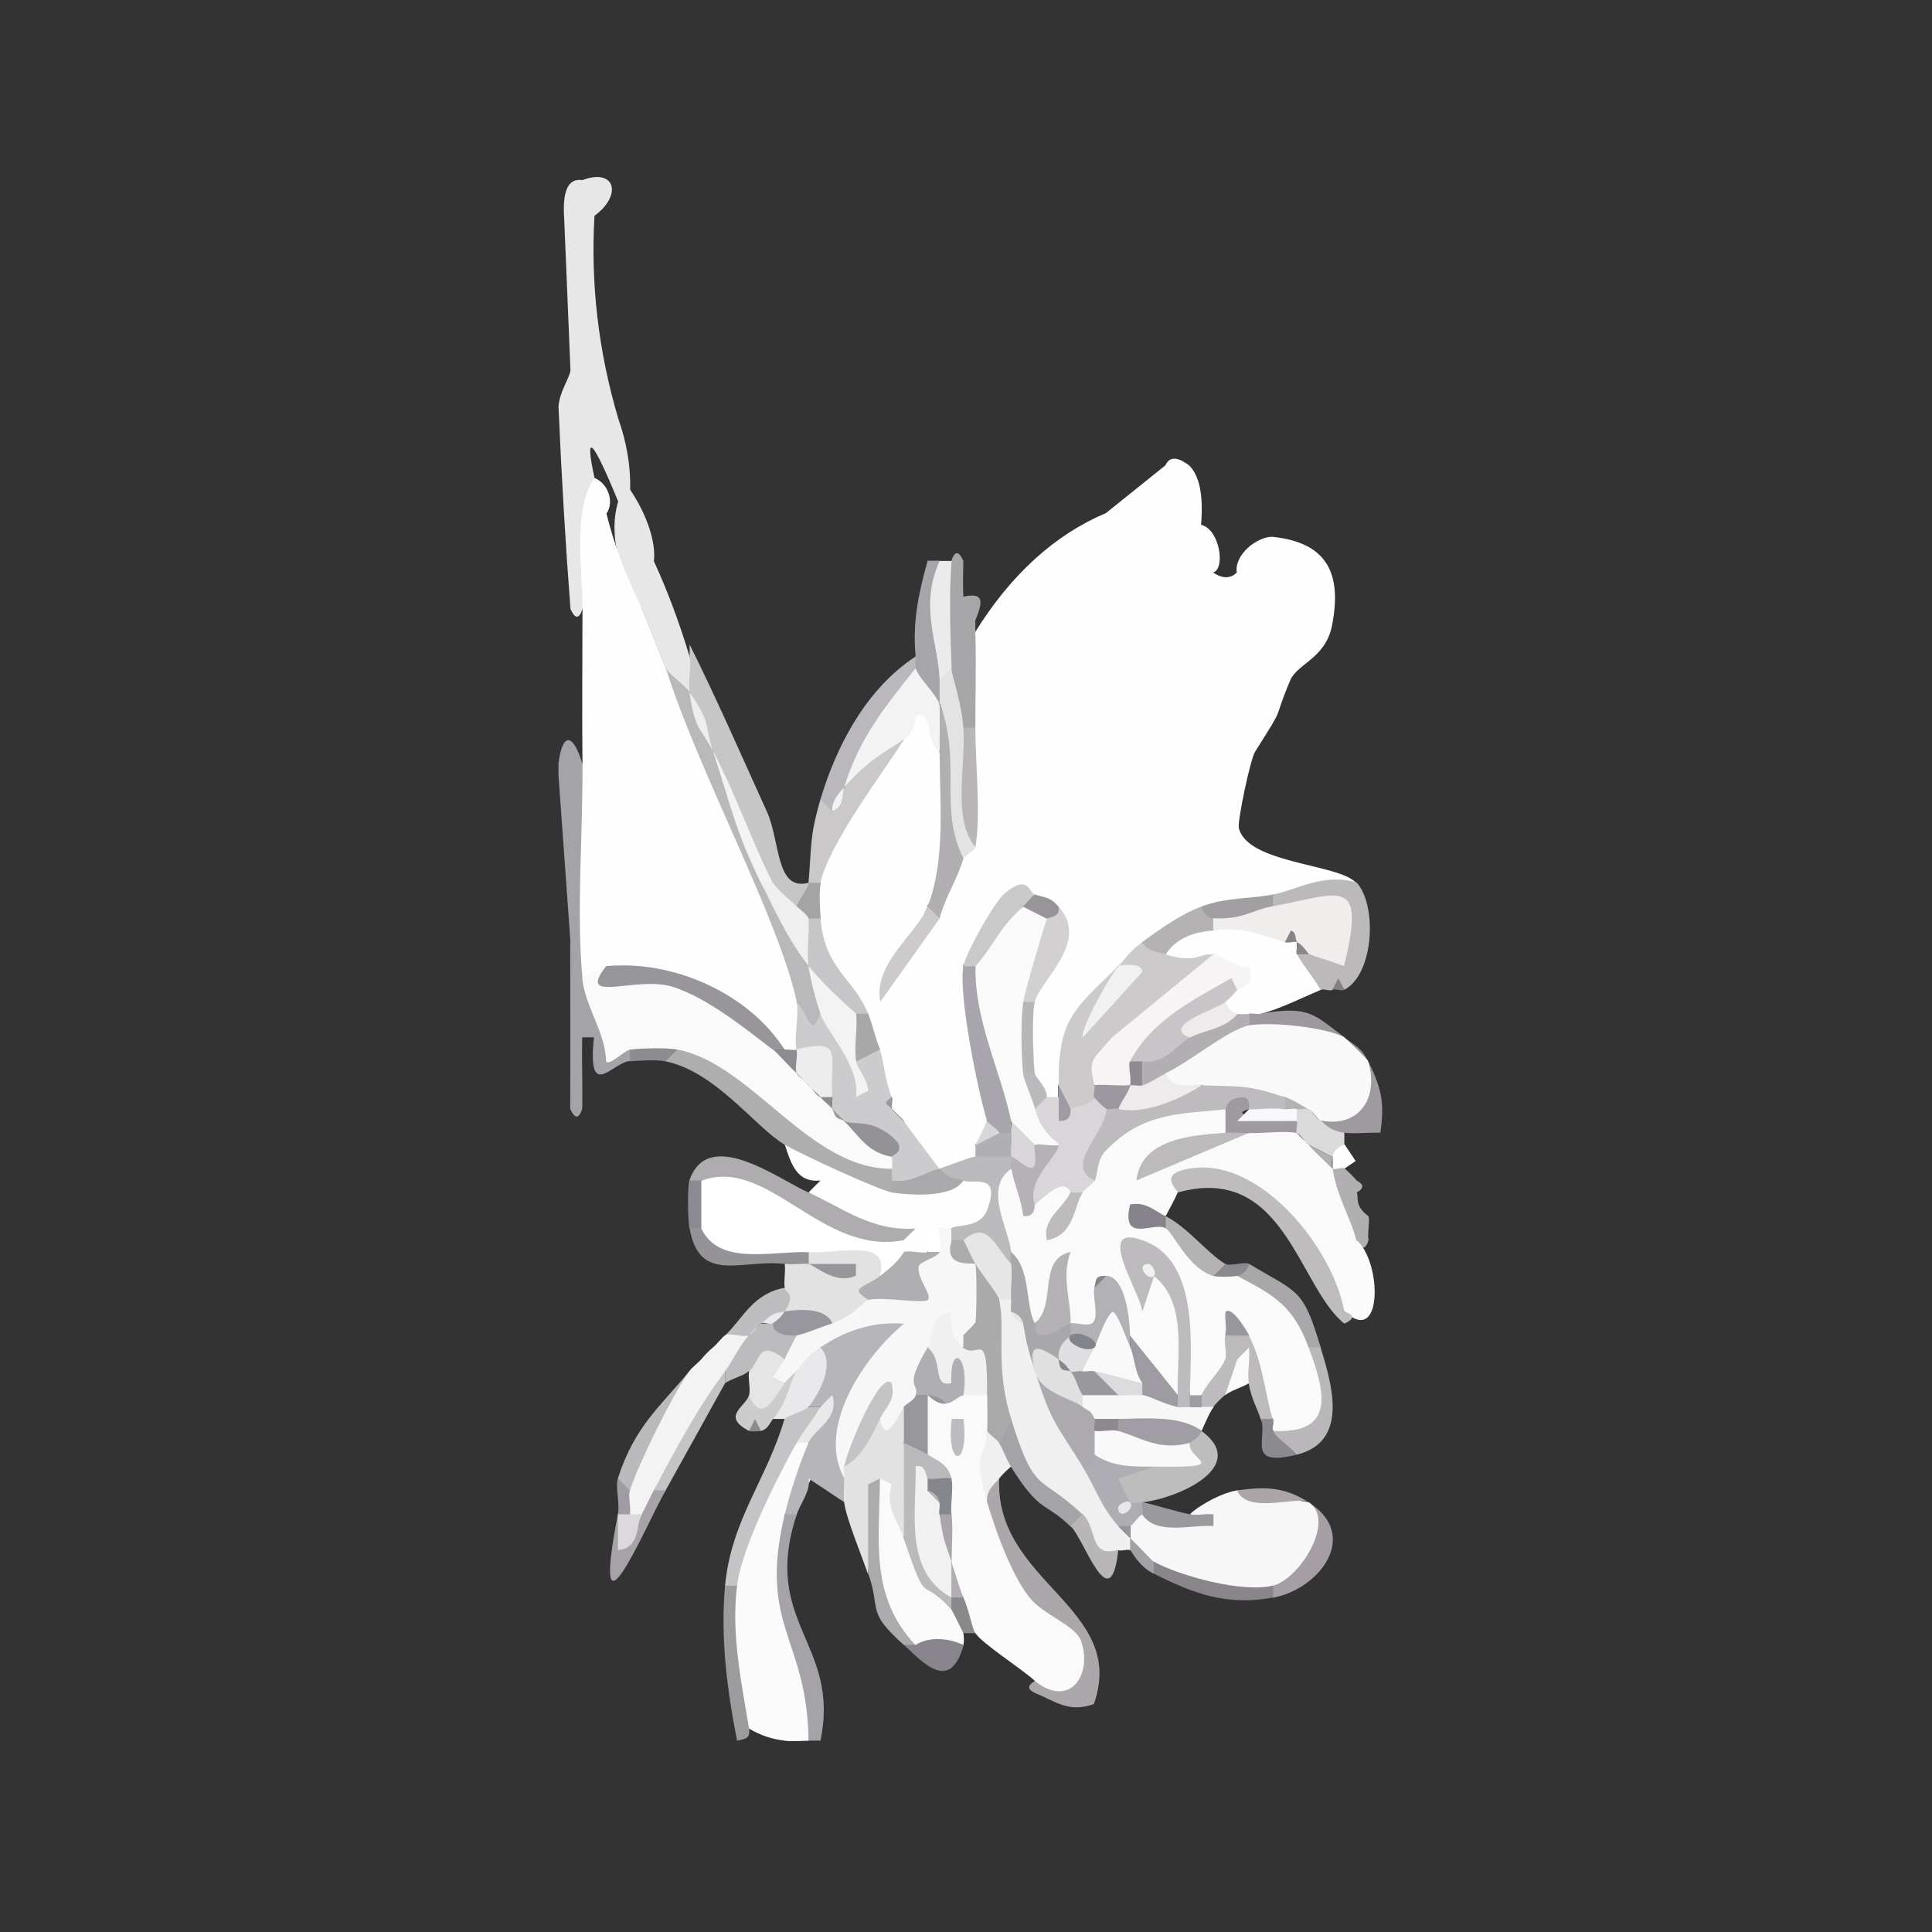 <?xml version="1.0" encoding="UTF-8"?>
<svg id="Livello_1" data-name="Livello 1" xmlns="http://www.w3.org/2000/svg" viewBox="0 0 141.73 141.73">
  <rect x="0" y="0" width="141.73" height="141.73" fill="#333333" stroke="none"/>
  <defs>
    <style>
      .cls-1 {
        fill: #a9a8a9;
      }

      .cls-2 {
        fill: #b3b2b1;
      }

      .cls-3 {
        fill: #8f8b93;
      }

      .cls-4 {
        fill: #fafafa;
      }

      .cls-5 {
        fill: #ababac;
      }

      .cls-6 {
        fill: #cccaca;
      }

      .cls-7 {
        fill: #bab9bc;
      }

      .cls-8 {
        fill: #ebebec;
      }

      .cls-9 {
        fill: #83848b;
      }

      .cls-10 {
        fill: #a5a4a5;
      }

      .cls-11 {
        fill: #fbfafa;
      }

      .cls-12 {
        fill: #d8d6d8;
      }

      .cls-13 {
        fill: #efeeed;
      }

      .cls-14 {
        fill: #9c9b9e;
      }

      .cls-15 {
        fill: #cccbcd;
      }

      .cls-16 {
        fill: #bdbbbd;
      }

      .cls-17 {
        fill: #8a848b;
      }

      .cls-18 {
        fill: #98979b;
      }

      .cls-19 {
        fill: #fefefe;
      }

      .cls-20 {
        fill: #a3a1a1;
      }

      .cls-21 {
        fill: #faf9fa;
      }

      .cls-22 {
        fill: #8e8a94;
      }

      .cls-23 {
        fill: #807e83;
      }

      .cls-24 {
        fill: #9e9a9f;
      }

      .cls-25 {
        fill: #f0f0f0;
      }

      .cls-26 {
        fill: #8a8c8b;
      }

      .cls-27 {
        fill: #838083;
      }

      .cls-28 {
        fill: #f8f7f7;
      }

      .cls-29 {
        fill: #bebdc0;
      }

      .cls-30 {
        fill: #b9b6ba;
      }

      .cls-31 {
        fill: #a9a5aa;
      }

      .cls-32 {
        fill: #dfdfe2;
      }

      .cls-33 {
        fill: #eeeded;
      }

      .cls-34 {
        fill: #b8b6b7;
      }

      .cls-35 {
        fill: #a7a2a7;
      }

      .cls-36 {
        fill: #a09da5;
      }

      .cls-37 {
        fill: #b2b2b6;
      }

      .cls-38 {
        fill: #98979e;
      }

      .cls-39 {
        fill: #858288;
      }

      .cls-40 {
        fill: #a6a6aa;
      }

      .cls-41 {
        fill: #f2f1f2;
      }

      .cls-42 {
        fill: #bababc;
      }

      .cls-43 {
        fill: #aeaeb3;
      }

      .cls-44 {
        fill: #bebbbe;
      }

      .cls-45 {
        fill: #fff;
      }

      .cls-46 {
        fill: #fbfbfb;
      }

      .cls-47 {
        fill: #f6f4f5;
      }

      .cls-48 {
        fill: #98949a;
      }

      .cls-49 {
        fill: #9f9aa3;
      }

      .cls-50 {
        fill: #a59fa5;
      }

      .cls-51 {
        fill: #f3f3f3;
      }

      .cls-52 {
        fill: #e2e2e2;
      }

      .cls-53 {
        fill: #bab8bc;
      }

      .cls-54 {
        fill: #bbb9bc;
      }

      .cls-55 {
        fill: #a5a3a8;
      }

      .cls-56 {
        fill: #e9e9eb;
      }

      .cls-57 {
        fill: #8d8a8f;
      }

      .cls-58 {
        fill: #afafb1;
      }

      .cls-59 {
        fill: #b4b2b3;
      }

      .cls-60 {
        fill: #afaeaf;
      }

      .cls-61 {
        fill: #d8d6d9;
      }

      .cls-62 {
        fill: #a6a5a8;
      }

      .cls-63 {
        fill: #abaaad;
      }

      .cls-64 {
        fill: #8d898f;
      }

      .cls-65 {
        fill: #aaa9ab;
      }

      .cls-66 {
        fill: #87838b;
      }

      .cls-67 {
        fill: #97979c;
      }

      .cls-68 {
        fill: #88858c;
      }

      .cls-69 {
        fill: #f0eff0;
      }

      .cls-70 {
        fill: #a9a7aa;
      }

      .cls-71 {
        fill: #8e8c91;
      }

      .cls-72 {
        fill: #949297;
      }

      .cls-73 {
        fill: #b0afb2;
      }

      .cls-74 {
        fill: #88888c;
      }

      .cls-75 {
        fill: #eae9eb;
      }

      .cls-76 {
        fill: #8e8c90;
      }

      .cls-77 {
        fill: #f0f0f1;
      }

      .cls-78 {
        fill: #d2d0d1;
      }

      .cls-79 {
        fill: #c4c3c5;
      }

      .cls-80 {
        fill: #afacaf;
      }

      .cls-81 {
        fill: #888589;
      }

      .cls-82 {
        fill: #96969b;
      }

      .cls-83 {
        fill: #9c9a9d;
      }

      .cls-84 {
        fill: #89888b;
      }

      .cls-85 {
        fill: #cdcacc;
      }

      .cls-86 {
        fill: #99989d;
      }

      .cls-87 {
        fill: #a09ca3;
      }

      .cls-88 {
        fill: #a8a7aa;
      }

      .cls-89 {
        fill: #a2a1a5;
      }

      .cls-90 {
        fill: #bcbcbf;
      }

      .cls-91 {
        fill: #f8f7f9;
      }

      .cls-92 {
        fill: #98969a;
      }

      .cls-93 {
        fill: #b5b1b7;
      }

      .cls-94 {
        fill: #acaaaf;
      }

      .cls-95 {
        fill: #c7c6c7;
      }

      .cls-96 {
        fill: #bebbbc;
      }

      .cls-97 {
        fill: #cac9ca;
      }

      .cls-98 {
        fill: #95959a;
      }

      .cls-99 {
        fill: #acaaad;
      }

      .cls-100 {
        fill: #b4b2b4;
      }

      .cls-101 {
        fill: #e4e3e4;
      }

      .cls-102 {
        fill: #8d8b8e;
      }

      .cls-103 {
        fill: #959395;
      }

      .cls-104 {
        fill: #b5b5ba;
      }

      .cls-105 {
        fill: #9a9999;
      }

      .cls-106 {
        fill: #c6c5c7;
      }

      .cls-107 {
        fill: #f9f9fa;
      }

      .cls-108 {
        fill: #dcdbdd;
      }

      .cls-109 {
        fill: #dbd9db;
      }

      .cls-110 {
        fill: #e9e9e9;
      }

      .cls-111 {
        fill: #99979b;
      }

      .cls-112 {
        fill: #e0e0e1;
      }

      .cls-113 {
        fill: #e5e5e6;
      }

      .cls-114 {
        fill: #a4a3a8;
      }

      .cls-115 {
        fill: #aeadb3;
      }

      .cls-116 {
        fill: #e7e6e7;
      }

      .cls-117 {
        fill: #a4a3a7;
      }

      .cls-118 {
        fill: #bebdbe;
      }

      .cls-119 {
        fill: #8a868b;
      }

      .cls-120 {
        fill: #aba7ab;
      }

      .cls-121 {
        fill: #b1adb2;
      }

      .cls-122 {
        fill: #a29fa3;
      }

      .cls-123 {
        fill: #aaaaab;
      }

      .cls-124 {
        fill: #f9f9f9;
      }

      .cls-125 {
        fill: #9d98a0;
      }

      .cls-126 {
        fill: #9d999f;
      }

      .cls-127 {
        fill: #959398;
      }

      .cls-128 {
        fill: #b9b8ba;
      }

      .cls-129 {
        fill: #a8a6ac;
      }

      .cls-130 {
        fill: #9e9ca2;
      }

      .cls-131 {
        fill: #b2afb3;
      }

      .cls-132 {
        fill: #b1afb1;
      }

      .cls-133 {
        fill: #9a999d;
      }

      .cls-134 {
        fill: #86868d;
      }

      .cls-135 {
        fill: #cbc8ca;
      }

      .cls-136 {
        fill: #bab7ba;
      }

      .cls-137 {
        fill: #e8e7e8;
      }

      .cls-138 {
        fill: #878689;
      }

      .cls-139 {
        fill: #bbb9b9;
      }

      .cls-140 {
        fill: #a5a3a4;
      }

      .cls-141 {
        fill: #edebec;
      }

      .cls-142 {
        fill: #dadadb;
      }

      .cls-143 {
        fill: #8c898e;
      }

      .cls-144 {
        fill: #aba5a7;
      }

      .cls-145 {
        fill: #efeeef;
      }

      .cls-146 {
        fill: #bebcbd;
      }

      .cls-147 {
        fill: #bcbabb;
      }

      .cls-148 {
        fill: #cdcccd;
      }

      .cls-149 {
        fill: #f1f1f1;
      }

      .cls-150 {
        fill: #9e9aa0;
      }

      .cls-151 {
        fill: #c8c4c7;
      }

      .cls-152 {
        fill: #f4f3f4;
      }

      .cls-153 {
        fill: #a09d9f;
      }
    </style>
  </defs>
  <path class="cls-137" d="M48.83,49.01l-1.74-4.36c-1.5-2.33-2.53-5.2-1.74-7.86-1.89-4.6-2.49-5.2-1.74-1.74l-.04,5.66c.79,1.98.51,3.3-.84,3.96-.24.77-.55.75-.88,0-.37-4.82-.66-9.78-.88-14.86.11-1.15.75-1.94.88-2.62l-.46-11.12c-.15-2.07.29-3.02,1.34-2.86,2.4-.9,2.95,1.1.88,2.62-.29,5,.29,9.95,1.74,14.86.64,1.81.92,3.57.88,5.24.97,1.43,1.92,3.55,1.74,5.24,1.01,2.2,1.87,4.51,2.62,7,.59.92,1.15,2.25,0,2.62-.62.2-1.21-.37-1.74-1.74l-.02-.04Z"/>
  <path class="cls-19" d="M66.31,91.84c-.77-.24-.75-.55,0-.88-3.15-.44-5.48-1.61-6.98-3.5l.86-.86c-1.74.18-2.16-1.23-2.62-2.64,2.07-.02,6.43,1.98,7.86,3.5,1.54-.59,3.3-.88,5.24-.88,3.04-3.22,3.92,5.29-.88,3.5-.22.79-.53.77-.88,0l-.88,1.74c-.46,2.29-1.06,2.29-1.74,0l.02.02Z"/>
  <path class="cls-114" d="M41.85,69.12l-.88-12.24v-.88c.29-2.31,1.08-2.22,1.74,0,2.75,3.19,2.36,12.33,0,15.72,2.05.31,4.27,4.84,2.6,5.17-.57.11-1.7-1.94.88.07.77.24.75.55,0,.88-1.28.11-3.11,3.02-2.62-1.74h-.86c-.04,1.74.04,3.5,0,5.24-.24.77-.55.75-.88,0,.02-4.07,0-8.17,0-12.24l.02.02Z"/>
  <path class="cls-52" d="M57.57,96.23c-1.12-.46-1.04-1.23,0-1.74-.09-.55.07-1.19,0-1.74.59-.62,1.21-.64,1.74,0q1.98.48,0,0c-.77-.24-.75-.55,0-.88,0-2.18,7.99-.48,5.24,1.74.04.68-.24,1.26-.88,1.74,1.48,1.08-1.37,2.11-2.62,1.74-1.7.15-2.86-.13-3.5-.88l.02.02Z"/>
  <path class="cls-80" d="M51.45,86.6c-.24.77-.55.75-.88,0,1.39-4.03,6.61-.04,8.74.88,2.36,1.04,4.62,2.88,7.86,2.64l-.88.86c-1.06,1.43-5.99.09-8.26-.64-1.65-.53-5.13-2.71-6.58-3.74Z"/>
  <path class="cls-79" d="M53.19,116.33c.46-4.87,3.08-7.82,4.36-12.24.13-1.23.9-2.07,1.74-.88h.88c.33.95-.81,2.11-1.74,2.62-1.01,3.26-2.05,6.61-3.11,10.02l-1.26.46c-.24.77-.55.75-.88,0v.02Z"/>
  <path class="cls-60" d="M57.57,83.98c-2.16-1.28-5.04-5.35-8.74-6.12-.57-.46-.29-.75.88-.88l1.39-1.43c4.78,3.37,9.56,6.78,14.34,10.17.75.22.73.51,0,.88.77.24.75.55,0,.88-.92-.15-6.8-2.86-7.86-3.5Z"/>
  <path class="cls-14" d="M53.19,116.33h.88c2.14,1.83,3.13,8.65.88,10.48.11.73-.29.77-.88.88-.73-3.72-1.23-7.55-.88-11.36Z"/>
  <path class="cls-127" d="M57.57,92.72c-3.13-.37-6.28,1.52-6.98-2.62.24-.77.55-.75.88,0,3.44-.62,6.06-.02,7.86,1.74v.88c-.57-.04-1.19.07-1.74,0h-.02Z"/>
  <path class="cls-56" d="M56.69,104.09c.24-1.23.84-2.4,1.74-3.5-.51-1.21.57-2.6,1.74-1.74,3.48.22,1.5,3.39-.88,4.36-.26.33-1.3.53-1.74.88h-.88s.02,0,.02,0Z"/>
  <path class="cls-90" d="M53.19,100.59c-1.26-.92.37-2.29,1.74-2.62l.88-.88h.88c.75-.64,1.63-.11,1.74.88.81.99.37,1.59-.88,1.74-.84.77-1.7,1.06-2.62.88-.44.37-1.23.53-1.74.88,0,0,0-.88,0-.88Z"/>
  <path class="cls-113" d="M54.95,102.35c.13-.44-.09-1.21,0-1.74.79-.66.66-2.49,2.62-.88.15.77.15,1.34,0,1.74-.29,2.58-3.39,3.94-2.62.88Z"/>
  <path class="cls-29" d="M53.19,97.97c1.32-1.26,2.03-3.06,4.36-3.5.07.37.9.46,0,1.74l-1.74.88-.88.88c-1.3,1.28-1.87,1.28-1.74,0Z"/>
  <path class="cls-79" d="M47.95,109.33c-.07-2.97,2.33-7.91,5.24-8.74v.88s-4.36,7.86-4.36,7.86c-.26.48-.55.46-.88,0Z"/>
  <path class="cls-35" d="M48.83,109.33c-1.54,2.75-5.57,12.4-3.5,1.74h1.74c-.59-1.1-.37-1.78.88-1.74,0,0,.88,0,.88,0Z"/>
  <path class="cls-7" d="M45.33,108.45c1.21-3.79,3.08-5.24,5.24-7.86.77,1.96-2.58,7.22-4.36,8.74-.44.48-.73.18-.88-.88Z"/>
  <path class="cls-148" d="M54.95,104.97c-2.07-1.08-.26-1.76,0-2.62.9,2.2,1.87.18,2.62-.88-.44-.77,0-1.1.88-.88-.46.62-.68,2.29-1.74,3.5-.26.31-.35.73-.88.88-.37-.37-.66-.37-.88,0Z"/>
  <path class="cls-22" d="M50.57,86.6h.88c2.55,0,2.44,2.93,0,3.5h-.88c-.11-.62-.15-3.08,0-3.5Z"/>
  <path class="cls-71" d="M46.21,77.86v-.88c-.04-2.73,2.88-2.53,3.5,0l-.88.88c-.62-.13-1.89-.07-2.62,0Z"/>
  <path class="cls-87" d="M45.33,108.45l.88.88c1.26-.15.88,1.04,0,1.74-.24.77-.55.75-.88,0,.15-.79-.2-1.98,0-2.62Z"/>
  <path class="cls-99" d="M53.19,97.97c.68.95.24,1.34-.88.88.29-.29.57-.59.88-.88Z"/>
  <path class="cls-62" d="M52.33,98.85c.22.79-.07,1.08-.88.88.29-.31.57-.59.88-.88Z"/>
  <path class="cls-140" d="M51.45,99.73c.22.84-.07,1.12-.88.88.26-.31.59-.57.88-.88Z"/>
  <path class="cls-26" d="M55.83,104.97c-.15.04-.75.07-.88,0l.44-.86.44.86Z"/>
  <path class="cls-19" d="M44.47,70.88c-.84,2-1.41,2.29-1.74.88-.46-4.82.04-10.72,0-15.72-.04-3.79,0-7.58,0-11.36,0-3.02-.73-7.31.88-9.62.99.4,1.48,1.74.88,2.62.57,2.31,1.45,4.65,2.62,7l1.74,4.36c3.55,7.86,6.91,15.77,10.15,23.74l-.55.73c1.59,2.09,1.59,3.26,0,3.5-.29.77-.57.77-.88,0-4.03-3.94-8.15-5.29-13.1-6.12Z"/>
  <path class="cls-95" d="M56.69,64.76c-1.85-2.88-3.3-6.1-4.36-9.62l-1.74-4.36c-.13-.81.15-1.83,0-2.62v-.88c2,4.01,3.81,8.17,5.66,12.24,1.01,2.22.64,5.88,3.06,5.24.66.86.33,2.07-.88,1.74-.95.79-1.85-.68-1.74-1.74Z"/>
  <path class="cls-128" d="M58.45,73.5c-1.3-6.1-7.25-16.96-9.6-24.47.44.64,1.3,1.12,1.74,1.74l1.74,4.36c1.37,3.19,2.53,6.41,3.5,9.62,2.05,1.5,2.99,3.74,3.5,6.12,1.21,1.54,1.5,2.71.88,3.5,1.12,3.39-1.37,2.11-1.74-.88h-.02Z"/>
  <path class="cls-28" d="M61.93,108.45c-1.92-.7-1.98-3.37-.2-7.99l-1.54-1.63c-1.01.7-1.04.84-1.74,1.74-.29.29-.64.55-.88.88l-.86-.44c.26-.44.64-.86.86-1.32.26-.59.59-1.17.88-1.74-.57-1.39,1.48-1.32,2.62-.88,1.39-.44,2.47-1.7,2.62-1.74,1.48-1.72,3.22-2.88,5.24-3.5-.75-.29-.48-1.23,0-1.74.26-.11.66.11.88,0,.77.24.75.55,0,.88l1.74,1.74c1.23,2.2,1.23,3.66,0,4.36l-.88.88c.77.24.75.55,0,.88-.73.35-1.59.35-2.62,0,.44,1.89.15,3.04-.88,3.5.86,1.01.37,1.52-.88.88-.24,3.08-2.58,4.23-1.74.88-.77.31-1.63,1.48-2.62,3.5.75.22.73.51,0,.88v-.02Z"/>
  <path class="cls-45" d="M64.55,93.6c.75-2.77-2.77-1.65-5.24-1.74-2.64-.11-6.56,1.04-7.86-1.74v-3.5c4.87-1.85,8.81,5.53,14.84,4.36v.88c1.12,2.05.51,2.95-1.74,1.74Z"/>
  <path class="cls-42" d="M70.67,90.98c-.24.77-.55.75-.88,0v-.88c.53-.31,2.11,0,2.62-1.32,1.08-2.84-1.06-1.85-1.74-2.18-1.23.55-2.11.59-1.74-.88-.66-2.42,1.23-2.93,2.62-.88.42-.95,2.42-1.39,2.62,0,.46.29.46.57,0,.88l-.24,1.67c1.61,2.27,1.7,3.74.24,4.45v.88c-1.26-.18-2.42-.75-3.5-1.74Z"/>
  <path class="cls-58" d="M63.69,95.34c-1.43-.88-.4-.79.88-1.74,1.48-1.12,1.63-1.65,1.74-1.74.24-.18,1.26.11,1.74,0,.24-.77.55-.75.88,0-.18.37-1.43.7-1.52,1.01-.24.75,1.01,2.16.66,2.49-.33.31-3.37-.26-4.36,0l-.02-.02Z"/>
  <path class="cls-65" d="M65.43,87.48v-.88c.75-2.29,1.78-2.75,3.5-.88.95.99,1.12.59,1.74.88-.77,1.28-3.83,1.1-5.24.88Z"/>
  <path class="cls-45" d="M68.93,90.1c-.11.53.18,1.41,0,1.74h-.88c-.09-.92-.07-1.37.88-1.74Z"/>
  <path class="cls-11" d="M49.71,77c-.77-.15-2.66-.11-3.5,0-.42.07-1.48,1.19-1.74.88-.07-2.18-1.54-4.01-1.76-6.12.55-.18,1.28-.84,1.74-.88l.79.97c4.23-1.15,9.25,1.76,11.45,5.13,1.17.18,1.5.64,1.74,1.74l.88.88.88.88c.57,0,.86.31.88.88l.88.88c1.63.53,2.8,1.41,3.5,2.62.79.22.77.51,0,.88-6.06.07-10.26-7.66-15.72-8.74h-.02Z"/>
  <path class="cls-38" d="M56.69,97.08l.88-.88c1.04-.15,2.97-.31,3.5.88-.77.24-2.05.79-2.62.88s-1.83-.07-1.74-.88h-.02Z"/>
  <path class="cls-82" d="M59.31,92.72h3.48s0,.86,0,.86c-1.54.73-3.11-.84-3.5-.86h.02Z"/>
  <path class="cls-46" d="M57.57,127.69c-.92-.09-1.81-.4-2.62-.88-.57-3.44-1.32-6.98-.88-10.48.35-2.82,2.91-7.86,4.36-10.48.26-.42.55-.4.88,0,1.08,1.17.48,2.91-1.74,5.24l-.07,5.75c1.78,3.94,2.38,7.55,1.83,10.86-.57,0-1.19.07-1.74,0h-.02Z"/>
  <path class="cls-110" d="M58.45,105.83c.51-.9,1.23-1.72,1.74-2.62,1.78-4.73,2.05,3.24-.88,2.62h-.88s.02,0,.02,0Z"/>
  <path class="cls-104" d="M59.31,105.83c.44-.99,2.31-1.76,1.74-3.5l-.86.88h-.88c.88-1.08,1.96-3.24.88-4.36,1.78-1.23,3.9-1.94,6.12-1.74-2.8,2.29-6.5,7.58-4.36,11.36,1.26.53,1.26,1.23,0,1.74l-2.62-1.74c.11.99-.59,1.76-.88,2.62-.24.77-.55.75-.88,0,.37-1.54,1.12-3.83,1.74-5.24v-.02Z"/>
  <path class="cls-51" d="M46.21,109.33c.66-2.03,3.13-7.02,4.36-8.74.2-.29.59-.55.88-.88.24-.29.59-.66.88-.88.33-.26.62-.73.88-.88.33-.2,1.41.2,1.74,0-.62.62-1.17,1.83-1.74,2.62-2.09,2.8-3.61,5.68-5.24,8.74-.31.59-.57,1.17-.88,1.74-.24.77-.55.75-.88,0,.09-.55-.15-1.3,0-1.74v.02Z"/>
  <path class="cls-75" d="M55.83,97.08c.66-.42.55-.7,1.74-.88-.26.4-.48.59-.88.88-.2.13-.64-.13-.88,0h.02Z"/>
  <path class="cls-77" d="M55.83,97.08c-.29.15-.53.66-.88.88.26-.29.57-.68.88-.88Z"/>
  <path class="cls-109" d="M45.33,111.09h1.74c-.42.81-.11,2.49-1.74,2.62v-2.62Z"/>
  <path class="cls-55" d="M57.57,111.09h.88c-2.64,7.99,3.22,9.45,1.74,16.6h-.88c-.07-7.53-3.72-8.35-1.74-16.6Z"/>
  <path class="cls-19" d="M68.93,85.72c-2.07.55-2.93-.62-2.62-3.5l-.88-.88v-.88c-1.45.73-1.98-2.75-.88-3.5-1.41.18-1.39-1.48-.88-2.62-2.07-1.76-4.73-4.1-3.5-7-1.23-.66-1.01-1.81,0-2.62.18-3.9,2.22-7.4,6.12-10.48-1.59-3.77,2.51-3.99,2.62.88,1.28,4.47.99,8.26-.88,11.36,0,.62.29.92.88.88-.4-1.28.33-4.34,1.74-4.36-.31-1.06-.15-1.37.88-.88-.46-2.8-.86-6.21,0-8.74-.79-2.31-1.54-5.04,0-7,2.64-4.25,5.86-7.16,9.6-8.74l4.36-3.5c.35-.77,1.04-.53,1.74,0,.77.75,1.06,2.2.88,4.36,1.37.31,1.81,3.24.88,3.5.7.46,1.28.46,1.74,0-.2-1.3,1.48-2.64,2.62-2.62,3.99.42,5.13,2.66,4.36,6.54-.48,2.38-2.55,2.77-3.06,3.99-1.41,3.35-.18,1.43-2.58,5.24-.35.55-1.3,5.09-1.19,5.59.62,2.62,7.31,2.62,8.59,4.01-1.48.55-4.21.97-6.12.88-1.41.99-3.66,1.45-5.24.88,0,1.26-3.02,2.95-4.36,2.62,1.32,1.87.75,2.47-1.74,1.74l-3.06,4.36c.33,1.37.57,3.88-1.32,4.38v.88c-.24.77-.55.75-.88,0-.81-.09-1.17-.92-.88-1.74-.9-.97-.88-4.03,0-5.24.64-2.11,1.21-4.45,1.74-7-.75.53-1.63,0-1.74-.88-1.52.26-3.26,2-5.24,5.24.2.15.37.29.42.46.66,3.3,1.59,8.19,1.34,10.9.35.57.07,1.17-.88,1.74.77.24.75.55,0,.88-.53.09-1.81.64-2.62.88h.04Z"/>
  <path class="cls-19" d="M90.76,74.36c-1.45.84-1.89.57-.88-.88-.22-.79.09-1.08.88-.88-.7-.99-1.3-1.87-1.74-2.62-2.38,1.56-3.55,1.56-3.5,0-.53-1.67,2.53-3.33,3.5-1.74,1.83-.68,5.13-1.56,5.24.88.24-.42.53-.4.88,0v.88c2.22.86,2.82,1.74,1.74,2.62-1.21.51-3.24,1.5-4.36,1.74-.29.53-.57.53-.88,0-.18.66-.46.64-.88,0Z"/>
  <path class="cls-139" d="M97.76,72.62c-.24.11-.62-.11-.88,0-.51-.9-1.23-1.72-1.74-2.62.26-.4.55-.4.88,0l1.45-2.33c-1.83.4-3.17,0-4.07-1.17-.77-.24-.75-.55,0-.88,1.67-.31,3.68-1.61,6.12-.88,1.52,1.67,1.28,6.69-.88,7.86-.35-.42-.64-.42-.88,0v.02Z"/>
  <path class="cls-24" d="M98.62,83.1c-.88,1.32-2.25.57-1.74-.88,1.1-1.54,2.27-3.02,3.5-4.36.9,1.89,1.23,2.91.88,5.24-.86-.04-1.76.09-2.62,0h-.02Z"/>
  <path class="cls-126" d="M91.64,75.24c-.77-.24-.75-.55,0-.88.29-.04.59.07.88,0,3.61-.64,3.94.15,6.12,1.74-1.3,1.96-6.25,1.37-6.98-.88l-.02.02Z"/>
  <path class="cls-132" d="M97.76,85.72c.24-.75.53-.73.88,0,.24.2.75.7.88.88.55.29.55.59,0,.88.2.26-.24.95.88,1.74.09.55-.11,1.26,0,1.74-.24.77-.55.75-.88,0-2.66-.53-4.51-4.03-1.74-5.24h-.02Z"/>
  <path class="cls-142" d="M96,83.98l-.88-.88c-.77-.26-.77-.57,0-.88-.77-.24-.75-.55,0-.88h.88s.88.88.88.88c.18.04.55.73,1.74.88v.88c.53.81.09,1.1-.88.88l-1.74-.88Z"/>
  <path class="cls-19" d="M97.76,85.72v-.88c.04-.4.48-.77.88-.88l.81,1.21-.81.55c-.15-.15-.75.15-.88,0Z"/>
  <path class="cls-27" d="M98.62,72.62c-.22.11-.64-.11-.88,0l.44-.86s.44.86.44.86Z"/>
  <path class="cls-103" d="M98.62,76.12c.77.55,1.3.79,1.74,1.74-2.16,1.19-2.71.48-1.74-1.74Z"/>
  <path class="cls-135" d="M59.31,64.76c.24-2.75.07-3.35.88-6.12.88-1.28,1.17-.99.88.88l.88-1.74c1.39-3.06,2.84-4.23,4.36-3.5-1.7,2.62-5.51,7.66-6.12,10.48-.24.77-.55.75-.88,0Z"/>
  <path class="cls-53" d="M60.19,58.64c1.19-4.01,3.41-8.15,6.98-10.48.77.18.75.46,0,.88.86,1.76.7,2.4-.97,3.15l-4.27,5.59-.88,1.74-.88-.88h.02Z"/>
  <path class="cls-40" d="M67.17,49.01c-.07-.24.02-.57,0-.88-.24-2.51.22-4.62.88-7h.88c.24,2.93.24,5.84,0,8.74.9.62.97,1.26,0,1.74-2.53.57-3.13-.35-1.74-2.62l-.02.02Z"/>
  <path class="cls-15" d="M65.43,86.6c.04-.29-.04-.59,0-.88.04-.24.02-.62,0-.88-.4-.86-1.56-1.74-3.5-2.62l-.88-.88v-.88s-2.62-3.5-2.62-3.5c-.2-1.06.22-2.49,0-3.5.88.99,1.1,2.84,1.74.88,1.28-.24,2.14.92,2.62,3.5.33-1.5.7-2.36,1.74-.88.26.57.37,2.25.88,3.5v.88s.88.88.88.88c.11.18,2.47,3.35,2.62,3.5-1.1.31-2.14,1.1-3.5.88h.02Z"/>
  <path class="cls-92" d="M56.69,77c-2.11-1.61-4.73-3.74-7.25-4.58-2.73-.92-7.22,1.34-4.98-1.54,4.91-.48,10.46,1.98,13.1,6.12,0,0-.88,0-.88,0Z"/>
  <path class="cls-76" d="M56.69,77h.88c.29-.04.59.07.88,0,1.67.51,1.67,1.28,0,1.74-.62-.55-1.39-1.48-1.74-1.74h-.02Z"/>
  <path class="cls-152" d="M52.33,55.13c1.72,3.3,2.93,6.89,4.36,9.62-.24.66-.55.64-.88,0-1.87-3.79-2.27-5.92-3.5-9.62h.02Z"/>
  <path class="cls-69" d="M55.83,64.76h.88c.22.42,1.28,1.3,1.74,1.74,1.08-1.26,1.37-.73.88.88.79.88,1.15,2.8,0,3.5-1.59-2.07-2.36-3.85-3.5-6.12Z"/>
  <path class="cls-145" d="M50.57,50.77c1.65,2.36,1.06,2.27,1.74,4.36-1.01-1.96-1.3-1.48-1.74-4.36Z"/>
  <path class="cls-52" d="M61.93,110.21c-.07-.55,0-1.19,0-1.74,0-.29-.04-.59,0-.88.73-1.56,1.61-2.73,2.62-3.5.37,1.83,1.12.26,1.74-.88,1.39-.09,1.26,2.31,0,2.62.66,2.31.57,4.67,0,7-1.04-.04-1.63-1.5-1.74-4.36-.33,2.38-.62,4.71-.88,7-.44-1.3-1.61-4.14-1.74-5.24v-.02Z"/>
  <path class="cls-123" d="M72.41,104.97c-2.2-.99-2.2-1.61,0-2.62-.79-1.28-1.39-2.42-1.74-3.5v-.88s.88-.88.88-.88c.11-.66.11-4.18,0-4.36,1.34-1.08,2.44,1.26,1.74,2.62.95,2.16,2.64,6.96.88,8.74.24,1.45-.04,2.03-.88,1.74-.59.86-.9.55-.88-.88v.02Z"/>
  <path class="cls-25" d="M70.67,102.35c-2.18-.75,0-.66-.46-.42-2.22,1.15-2.53-1.21-2.16-3.06.42-.68.13-2.49,1.74-2.62-.04,1.01,0,1.94.88,2.62,1.12.88,1.78-1.65,1.74,3.5-.51,1.67-1.3,1.67-1.74,0v-.02Z"/>
  <path class="cls-43" d="M68.05,102.35c-.24.77-.55.75-.88,0,.33-.92-.99-.37.88-3.5,1.21.95.29,2.95,1.74,2.62-.13-3.08,1.37-1.96.88.88.42,3.13-2.47,3.26-2.62,0Z"/>
  <path class="cls-67" d="M66.31,105.83v-2.62c.11-.22.73-.42.88-.88h.88c2.55.26,2.44,3.81,0,4.36-1.12,1.3-1.37.68-1.74-.88l-.02.02Z"/>
  <path class="cls-79" d="M61.93,107.59c.2-1.23,2.66-7.13,3.48-6.12.33,1.26-.44,1.74-.86,2.62-.57,1.21-1.37,2.88-2.62,3.5Z"/>
  <path class="cls-5" d="M71.56,92.72c-.09-.13-2.42.4-1.74-1.74h.88c1.43-.24,1.78.55.88,1.74h-.02Z"/>
  <path class="cls-25" d="M71.56,97.08l-.88.88c.07-.44.86-.79.88-.88Z"/>
  <path class="cls-4" d="M93.38,104.97c-.53-.29-.53-.57,0-.88-1.01-1.41-1.52-3.13-1.54-5.13-1.21.09-1.23-.24-.2-.99-.57-.35-1.12-.4-1.74,0,1.52,0,1.28,1.06,0,1.74.22,1.12-.44,2.75-1.74,2.62-.26.57-.55.57-.88,0-.26-2.36-.55-4.8-.86-7.29-1.45-4.56-4.56-1.26-1.76-1.43,2.93.55,2.58,6.23,1.74,8.74-1.7-.29-2.86-1.76-3.5-4.36-1.1-1.43-1.67-2.88-1.74-4.36l-.88.88c2.55.62.26,4.27-1.74,2.62-.64-.15-1.12-.31-1.15-.53-.4-4.65,1.17-6.85.18-.18-.09.66-.86.84-1.65.68-.95-1.17-1.52-2.91-1.74-5.24-.2-1.81-2.05-4.71,0-6.12.75-.15,1.34.73,1.74,2.62.68-2.27,2.53-3.88,2.62-.88-.97,2.38-.66,2.38.88,0-1.23-1.21-.7-1.72.88-.88-1.26-4.54,6.85-6.67,9.6-5.24,1.03.64,1.81,1.59,0,1.74-5.11,1.76-4.54,1.76,1.74,0,.66-.75,2.6-.75,3.5,0l.88.88,1.74,1.74c.29,2,1.28,3.52,1.74,5.24,1.87,1.56,1.98,7.88-.88,5.24-2.55-4.6-7.62-12.86-12.22-8.74-.24.59-.59,1.17-.88,1.74-1.92-.31-1.92,0,0,.88,1.28.26,2.91,2.22,3.5,3.5.66-.35,1.23-.64,1.74,0,2.62-.07,5.44,2.49,5.24,5.24,2.38,2.64,1.65,8.63-2.62,6.12v.02Z"/>
  <path class="cls-88" d="M75.03,97.08l-.88-.88c-.53-.29-.53-.57,0-.88-1.06-1.06-1.63-2.27,0-2.62-.04-.29.02-.59,0-.88,1.5,1.26,1.04,3.81,1.74,5.24,1.17-.84,2.05-.84,2.62,0,.77.15.75.46,0,.88.92.97.42,1.76-.88,1.74-.59.13-1.19.44-1.74.88-1.81.66-2.11-2.49-.88-3.5l.02.02Z"/>
  <path class="cls-116" d="M71.56,92.72c-.33-.55-.57-1.17-.88-1.74,1.78-1.56,2.31.51,3.5,1.74.11.84-.07,1.76,0,2.62-.24.77-.55.75-.88,0-.09-.42-1.34-1.94-1.74-2.62Z"/>
  <path class="cls-93" d="M74.18,85.72c-.04-.29.04-.59,0-.88l1.74-.88c-.35-1.15.22-1.15,1.74,0,1.39.73.81,2.2-1.74,4.36-.04.04.11,1.01-.86.88-.13-1.19-.66-2.31-.88-3.5v.02Z"/>
  <path class="cls-73" d="M71.56,84.86v-.88c.64-1.01,1.23-1.32,1.74-.88.24-.77.55-.75.88,0,1.12.64,1.19,1.26,0,1.74h-2.62v.02Z"/>
  <path class="cls-28" d="M84.66,114.57c-.92.07-1.45-.9-1.74-1.74v-.88c-1.37-.81-1.06-1.1.88-.88,3.61.59,4.78.59,3.5,0,.81-.75,2.47-1.61,3.5-1.74l5.24.88c2.62,2.09.29,6.28-2.62,6.12-2.4,1.34-6.67.15-8.74-1.74l-.02-.02Z"/>
  <path class="cls-25" d="M82.04,113.71c-1.1,2.31-2.93-.97-2.62-2.62-2.91-.55-5.84-3.83-5.24-7-1.21-3.83-.4-6.52-.88-8.74h.88c.02.31-.07.62,0,.88l.88.88c.29,1.67.37,1.94.88,3.5,2.36,2.31,3.52,4.62,3.5,7,1.72-.13,2.6,1.32,2.62,4.36l.88.88v.88c-.24-.11-.62.07-.88,0l-.02-.02Z"/>
  <path class="cls-120" d="M75.92,124.19c-.57-.26-.55-.55,0-.88,1.48-.44,2.09-1.19,1.83-2.22-3.33-1.96-8.08-7.25-5.33-10.9-.31-1.5-.02-2.07.88-1.74-.35,7.66,9.47,9.45,6.94,16.56-1.89.68-2.88-.26-4.32-.81Z"/>
  <path class="cls-146" d="M86.4,87.48c.07-.13-1.78-1.52,1.32-1.81,4.98-.46,10.09,5.99,10.9,10.55.77.24.75.55,0,.88-3.39-2.71-4.4-11.8-12.22-9.62Z"/>
  <path class="cls-118" d="M82.9,110.21c-3.94-1.54-1.76-2.62,1.74-2.62l2.62-1.74c-.92-1.06-.46-1.08.88-.88,3.55,2.62-1.72,4.95-4.36,5.24-.29.79-.57.79-.88,0Z"/>
  <path class="cls-63" d="M63.69,115.45v-6.56s.88-.44.88-.44c.22,3.9,1.32,7.36,3.33,10.37l-.7,1.87h-.88c-2.82-2.53-1.67-2.49-2.62-5.24Z"/>
  <path class="cls-28" d="M82.04,104.09c-.59.62-1.21.64-1.74,0-1.23.95-1.67.48-.88-.88-.46-.26-.44-.55,0-.88.33-1.06,1.19-1.06,2.62,0,.51-.86,1.12-.79,1.74,0,.86-1.37,1.87-.29,2.62.88.22-.75.51-.73.88,0,.29-.57.57-.57.88,0,.24-.77.55-.75.88,0-.26.31-.68,1.28-.88,1.74-1.92.42-4.45.18-6.12-.88v.02Z"/>
  <path class="cls-117" d="M74.18,107.59c-1.61.24-1.85-.48-.88-1.74l.88-1.74c1.78,5.68,2.05,3.96,5.24,7,.53,1.17.31,1.5-.88.88-1.87-1.83-2.2-.92-4.36-4.36v-.04Z"/>
  <path class="cls-136" d="M93.38,104.97c4.56.24,3.9-2.73,2.62-6.12.24-.77.55-.75.88,0,.75,2.51,2.18,6.89-1.74,7.86-1.23-.13-2.4-.42-1.74-1.74h-.02Z"/>
  <path class="cls-70" d="M90.76,93.6c-.22-.37.09-.68.88-.88,3.59,2.16,3.94,1.74,5.24,6.12h-.88c-1.15-3.04-2.47-3.79-5.24-5.24Z"/>
  <path class="cls-50" d="M93.38,116.33c2.05-.55,4.62-4.87,2.62-6.12,3.81,2.42.81,6.36-2.62,7-.77-.24-.75-.55,0-.88Z"/>
  <path class="cls-17" d="M84.66,115.45c-.4-.26-.37-.57,0-.88,1.98,1.08,6.61,2.31,8.74,1.74v.88c-3.39.64-5.86-.29-8.74-1.74Z"/>
  <path class="cls-147" d="M91.64,101.47c-.42-.46-.73-1.04-.88-1.74-.24.77-.55.75-.88,0,.15-.44-.11-1.21,0-1.74,0-1.39.81-.84,1.74,0,1.03,1.98,1.12,3.99,1.74,6.12-.24.77-.55.75-.88,0-.24-.81-.62-1.3-.88-2.62l.04-.02Z"/>
  <path class="cls-25" d="M72.41,104.97c.22.33.68.57.88.88.33.55.53,1.21.88,1.74-.31.26-.62.55-.88.88-.46.55-.95.88-.88,1.74-2.09-.24-3.37-5.31,0-5.24Z"/>
  <path class="cls-68" d="M66.31,120.69h.88c-.51-3.19,2.36-2.51,3.5,0-1.01,3.57-3.02,1.21-4.36,0h-.02Z"/>
  <path class="cls-59" d="M85.52,90.1c-.77-.24-.75-.55,0-.88,1.65.86,2.97,2.64,4.36,3.5.51.44.22.73-.88.88-1.87-.57-2.91-3.17-3.5-3.5h.02Z"/>
  <path class="cls-34" d="M78.54,111.95l.88-.88c1.12,1.06.44,3.26,2.62,2.62-.57,5.22-2.49-.77-3.5-1.74Z"/>
  <path class="cls-133" d="M83.78,111.09c-.62-.22-.59-.53,0-.88.18-.04,2.58.7,3.5.88.53.11,1.17-.07,1.74,0v.86c-1.61-.13-4.18.73-5.24-.86Z"/>
  <path class="cls-44" d="M88.14,103.21c-.57-.26-.57-.55,0-.88.37-.84,1.5-1.89,1.74-2.62h.88c.92.73-.07,1.96-.88,2.62-.26.2-.64.59-.88.88h-.88s.02,0,.02,0Z"/>
  <path class="cls-144" d="M90.76,109.33c2.11-.29,3.5-.24,5.24.88-.81-.51-4.54.92-5.24-.88Z"/>
  <path class="cls-4" d="M90.76,99.73l.86-.88c.11.84-.15,1.85,0,2.62-.53.33-1.28.51-1.74.88l.88-2.62Z"/>
  <path class="cls-57" d="M95.14,106.71c-3.72.92-2.18-1.08-2.62-2.62h.88c.09.29-.11.66,0,.88.26.57,1.3,1.19,1.74,1.74Z"/>
  <path class="cls-89" d="M82.9,113.71v-.88c.51.46,1.63,1.7,1.74,1.74v.88c-1.17-.59-1.63-1.7-1.74-1.74Z"/>
  <path class="cls-143" d="M89.02,93.6l.88-.88c.33.2,1.41-.2,1.74,0-.11.42-.44.79-.88.88-.37.07-1.45.09-1.74,0Z"/>
  <path class="cls-72" d="M61.93,82.24c.7.31,1.72-.11,3.11.84,1.87,1.28.37,1.67.37,1.78-1.85-.33-2.42-1.61-3.5-2.62h.02Z"/>
  <path class="cls-138" d="M58.45,78.74c1.28-1.12,1.76-.62.88.88-.18-.33-.81-.62-.88-.88Z"/>
  <path class="cls-23" d="M59.31,79.62c1.12-1.08,1.41-.57.88.88-.37-.2-.57-.64-.88-.88Z"/>
  <path class="cls-102" d="M60.19,80.48c.24-.77.55-.75.88,0,0,.31-.07.68,0,.88-.26-.31-.64-.55-.88-.88Z"/>
  <path class="cls-105" d="M61.07,81.36c.26.31.57.59.88.88-.73-.31-.62-.2-.88-.88Z"/>
  <path class="cls-85" d="M78.54,81.36c-.48.13-.77-.44-.88-1.74-.04-4.93,1.15-5.57,4.36-8.74q.56.44,0,0c.62-.62.81-1.06,1.74-1.74,1.48-.59,2.07-.31,1.74.88,2.36.7,2.38-.11,3.5,0l.37,1.08c-3.88,2.11-6.63,5.33-9.12,8.52.77.24.75.53,0,.88.4,1.76-.75,2.47-1.74.88l.02-.02Z"/>
  <path class="cls-12" d="M77.66,83.98c-1.43-.37-2.99-1.41-1.74-2.62-.13-.99-.11-1.28.88-.88h.88c.33.88.64,1.17.88.88.46-.26,1.34-.18,1.74-.88,1.04-.75,1.5-.33.88.88l.97.95c-1.72,1.32-2.33,2.75-1.85,4.29-.22.33-.68.57-.88.88-.26.62-.55.59-.88,0-.48-1.17-1.83.26-2.62.88-.7-1.74,1.78-3.63,1.74-4.36v-.02Z"/>
  <path class="cls-152" d="M67.17,49.01c.15.66,1.45,1.83,1.74,2.62.37,1.21.37,2.36,0,3.5-1.21-.95-.29-2.97-1.72-2.62-.04.68-.31,1.34-.9,1.74-1.45.99-2.51,1.43-4.36,3.5,1.12-3.63,2.93-5.81,5.24-8.74Z"/>
  <path class="cls-131" d="M68.05,66.5c1.34-3.46.88-7.71.88-11.36,0-1.17.02-2.33,0-3.5,1.32,3.13,1.89,6.91,1.74,11.36-.46,1.54-1.34,2.84-1.74,4.36-1.23,1.17-1.67.66-.88-.88v.02Z"/>
  <path class="cls-129" d="M72.41,82.24c-.68-2.2-2.11-9.27-1.74-11.36.24-.68.55-.68.88,0,1.89.79,3.26,8.24,3.39,10.53,0,.26-.33.55-.77.84v.88s-.88,0-.88,0c-1.12.4-1.39.22-.88-.88Z"/>
  <path class="cls-101" d="M68.93,51.63v-1.74c.07-.64.13-1.01.88-.88,1.5.07,1.45,3.08.88,4.36.35,2.82.64,5.75.88,8.74-.04.29-.79.62-.88.88-1.87-3.68-.11-7.02-1.74-11.36h-.02Z"/>
  <path class="cls-62" d="M69.79,49.01c-1.06-2.16-1.37-5.81,0-7.86.24-.77.55-.75.88,0-.02.86-.04,1.76,0,2.62,1.59-.35,1.41.44.88,1.74v.88c.07,2.31,0,4.67,0,7-.24.77-.55.75-.88,0-.11-1.76-.86-3.9-.88-4.36v-.02Z"/>
  <path class="cls-78" d="M75.03,73.5c-2.86-.66-.51-6.1,1.74-6.12-.59-.9-.09-1.15.88-.88,2.36,2.58-1.37,5.44-1.74,7-.24.77-.55.75-.88,0Z"/>
  <path class="cls-6" d="M68.05,66.5l.88.88-4.36,6.12c-.53-2.84,2.73-5.04,3.48-6.98v-.02Z"/>
  <path class="cls-97" d="M70.67,70.88c.18-.97,2.25-4.67,3.02-5.33,1.76-1.5,1.81-.04,2.22.09,1.01,1.06.51,1.28-.88.88.84,1.89-.95,5.31-3.5,4.36h-.88s.02,0,.02,0Z"/>
  <path class="cls-106" d="M59.31,70.88c-.15-1.12.09-2.36,0-3.5.24-.77.55-.75.88,0,.33,3.79,2.4,4.29,3.5,7-.24.77-.55.75-.88,0-1.45.51-2.62-.66-3.5-3.5Z"/>
  <path class="cls-34" d="M70.67,53.39h.88c0,2.58.42,6.47,0,8.74-1.72-2.07-.68-5.95-.88-8.74Z"/>
  <path class="cls-59" d="M83.78,69.12c1.3-.95,2.88-2.07,4.36-2.62.97,0,1.34,0,.88.88.77.24.75.55,0,.88-1.39.11-2.69.51-3.5,1.74-.66-.2-1.32-.18-1.74-.88Z"/>
  <path class="cls-122" d="M89.02,67.38c-.4-.02-.79-.46-.88-.88,1.83-.68,3.52-.55,5.24-.88v.88c.59,1.96-2.95,1.39-4.36.88Z"/>
  <path class="cls-1" d="M62.81,74.36h.88c.35.88.57,1.98.88,2.62l-1.74.88c-.9-1.37-1.81-3.08,0-3.5h-.02Z"/>
  <path class="cls-30" d="M75.03,73.5h.88c-.22.92-.13,4.12,0,5.24-.24.77-.55.75-.88,0-1.78-.53-2.4-4.84,0-5.24Z"/>
  <path class="cls-54" d="M75.03,78.74h.88c.02.26.95,1.1.88,1.74l-.88.88c-1.43-.04-1.98-1.67-.88-2.62Z"/>
  <path class="cls-48" d="M75.03,66.5c.31-.26.55-.62.88-.88.75.24,1.1.15,1.74.88.2.86-.86.81-.88.88-1.21,2.14-2.22,1.45-1.74-.88Z"/>
  <path class="cls-10" d="M58.45,66.5c.15-.55.84-1.3.88-1.74h.88c-.13.62-.07,1.92,0,2.62h-.88c-.2-.37-.57-.59-.88-.88Z"/>
  <path class="cls-49" d="M77.66,80.48v-.88s.88,1.74.88,1.74c0,0,.11,1.01-.86.88-.04-.57,0-1.17,0-1.74h-.02Z"/>
  <path class="cls-61" d="M71.56,83.98l.88-1.74c.07.22.7.53.88.88l-1.74.88-.02-.02Z"/>
  <path class="cls-18" d="M65.43,80.48c.11.26-.11.66,0,.88-.35-.42-.75-.33,0-.88Z"/>
  <path class="cls-83" d="M65.43,81.36c.15.29.66.53.88.88-.35-.24-.59-.55-.88-.88Z"/>
  <path class="cls-13" d="M96,70l-.88-.88c-.31-.4-.59-.4-.88,0-2-.64-2.97-1.08-5.24-.88v-.88c2.14.13,2.91-.62,4.36-.88,4.89-.88,6.91-2.38,5.24,4.38l-2.62-.88.02.02Z"/>
  <path class="cls-47" d="M80.28,79.62c-.46-2-.13-1.81,1.3-3.52l7.44-6.1c.64.07,1.67,1.08,2.62.88.46,1.65-.59,1.43-.86,1.74-2.31.92-4.93,2.66-7.86,5.24.66.37.64,1.32,0,1.74-.88,1.15-1.85,1.28-2.62,0l-.02.02Z"/>
  <path class="cls-151" d="M83.78,77.86c-.24.77-.55.75-.88,0,1.59-3.02,4.62-4.51,7.44-6.1l.42.86c-.26.31-.53.62-.88.88-1.01,1.06-1.87,1.94-2.62,2.62.4,1.21-2.73,3.19-3.5,1.74h.02Z"/>
  <path class="cls-131" d="M83.78,77.86c1.72.26,2.55-1.26,3.5-1.74.11-1.15,2.36-1.87,3.5-1.74.24.04.62.02.88,0v.88c.46,2.93-3.74,3.92-6.12,3.5.4,1.43-.81,1.96-1.74.88-.73-.24-.64-1.34,0-1.74l-.02-.04Z"/>
  <path class="cls-141" d="M89.9,73.5c.15.4.46.79.88.88-.9,1.1-2.36,1.15-3.5,1.74-2.16-.86,1.92-2.07,2.62-2.62Z"/>
  <path class="cls-81" d="M95.14,69.12c-.24-.09-.59.09-.88,0l.44-.86c.44.15.29.59.44.86Z"/>
  <path class="cls-119" d="M95.14,69.12c.35.13.64.57.88.88h-.88c-.13-.22.11-.64,0-.88Z"/>
  <path class="cls-21" d="M96.88,82.24l-.88-.88c-.9-.02-1.48-.33-1.74-.88-2.42.26-4.45,0-6.12-.88-2.77,1.04-3.63.75-2.62-.88,1.54-.66,4.6-3.22,6.12-3.5s5.62.13,6.98.88c.11.07,1.72,1.63,1.74,1.74.81,2.58-.55,4.93-3.5,4.36l.02.04Z"/>
  <path class="cls-150" d="M91.64,83.1h-1.74s0-1.74,0-1.74c-2.22-1.56,3.26-1.98,1.74,0-1.28.35-.13.64,3.5.88.07.29-.11.66,0,.88-.97-.2-2.38.04-3.5,0v-.02Z"/>
  <path class="cls-91" d="M95.14,82.24h-4.38s.88-.88.88-.88c.09-1.23,1.87-.86,2.62,0,.2-.51.51-.48.88,0v.88Z"/>
  <path class="cls-2" d="M94.26,81.36c-.77-.24-.75-.55,0-.88.84.29,1.23.66,1.74.88-.26-.07-.59.07-.88,0s-.59.04-.88,0h.02Z"/>
  <path class="cls-153" d="M96,81.36c.37.15.68.84.88.88-.31-.09-.64-.81-.88-.88Z"/>
  <path class="cls-20" d="M95.14,83.1c.31.07.59.73.88.88-.26-.29-.7-.53-.88-.88Z"/>
  <path class="cls-132" d="M96,83.98c.57.29,1.15.59,1.74.88-.02.26-.04.62,0,.88-.4-.46-1.12-1.04-1.74-1.74v-.02Z"/>
  <path class="cls-8" d="M68.93,41.15h.88c-.2,2.4-.09,5.42,0,7.86l-.88.88c-.09-2.71-1.52-5.4,0-8.74Z"/>
  <path class="cls-152" d="M61.93,57.75c-.2.66,0,1.43-.88,1.74-.02-.75.42-1.23.88-1.74Z"/>
  <path class="cls-152" d="M60.19,74.36c-.35-1.01-.73-2.44-.88-3.5.79,1.01,2.44,2.6,3.5,3.5.11,1.12-.18,2.42,0,3.5.09.55.86,1.34.88,2.16l-.88.44c.29-2.29-2.18-4.76-2.64-6.12l.02.02Z"/>
  <path class="cls-33" d="M60.19,80.48c-.24-.33-.7-.59-.88-.88-.31-.24-.57-.59-.88-.88-.13-.48.11-1.21,0-1.74,3.52-.84,2.42.46,2.62,3.5h-.88.02Z"/>
  <path class="cls-11" d="M67.17,120.69c-3.39-3.57-2.66-7.66-2.62-12.24l.86.44c-.51,1.7.48,2.73.88,3.92.84,1.87,2,3.61,3.5,5.24.81-.51,1.17.92.88,1.74.04.2.07.68,0,.88-1.01-.48-2.47-.66-3.5,0v.02Z"/>
  <path class="cls-7" d="M66.31,112.83v-7c.57.31,1.19.53,1.74.88,2.07-1.87,3.57-.37,1.74,1.74,0,1.98-.68,1.5-1.74,0-.59,2.73.48,6.03,1.74,8.74.68.24.66.55,0,.88-2.36-2.6-1.7.11-3.5-5.24h.02Z"/>
  <path class="cls-4" d="M75.92,123.31c-.9-.84-3.92-2.77-4.36-3.5-.9-.46-1.39-1.74-.88-2.62-.59-.55-.88-1.41-.88-2.62-.42-1.37-.42-2.53,0-3.5-.66-.97-1.26-2.25,0-2.62-.26-1.04-.97-1.26-1.74-1.74v-4.36c1.39,1.32,1.92.18,2.62,0,.48-.13,1.19.09,1.74,0,0,.88.04,1.76,0,2.62-.11,2.18-1.17,1.21,0,5.24.62,2.11,1.76,5.26,3.08,6.96,1.06,1.34,3.39,2.03,3.81,3.22.84,2.44-.79,4.98-3.39,2.93Z"/>
  <path class="cls-44" d="M81.16,81.36c.24-.75.53-.73.88,0,1.72-1.1,3.77-1.67,6.12-1.74,2.88.09,3.39-.04,6.12.88v.88c-.73-.13-1.78,0-2.62,0-.04,0,.11-.9-.46-.88-1.32.04-1.21.86-1.3.88-3.41.35-6.08.22-8.79,3.04-.7.73-.57,1.85-.81,2.2-2.29-1.1.75-3.46.88-5.24l-.02-.02Z"/>
  <path class="cls-16" d="M86.4,102.35c-.11-2.84.77-6.72-1.74-8.74q-.22-.18,0,0l-.86,2.62c-.09-1.37-3.79-6.83.31-5.13,3.88,1.61,3.24,7.82,3.17,11.25.57.26.57.55,0,.88-.29-.02-.59.04-.88,0-.77-.24-.75-.55,0-.88Z"/>
  <path class="cls-147" d="M91.64,83.1l-8.28,3.5c.35-3.11,4.18-3.33,6.54-3.5.57-.04,1.19-.02,1.74,0Z"/>
  <path class="cls-37" d="M82.9,98.85h-2.62s-1.74-.88-1.74-.88v-.88c.37-.13,1.32.31,1.65-.09.44-.48-.07-1.89.09-2.53l.88-.88c1.41.07,1.72,3.22,1.74,4.36v.88s0,.02,0,.02Z"/>
  <path class="cls-100" d="M75.92,97.08c1.65-1.41.15-4.69,2.62-5.24-.7,1.83.04,3.59,0,5.24-.66.24-1.3.92-2.16.86-.57-.13-.35-.66-.46-.86Z"/>
  <path class="cls-130" d="M83.78,102.35c-.77-.24-.75-.55,0-.88-2.42-.99-2.71-1.85-.88-2.62v-.88s3.5,4.36,3.5,4.36v.88c-.99-.18-2-.79-2.62-.88v.02Z"/>
  <path class="cls-96" d="M78.54,87.48h.88c-.62.97-.62,3.17-2.62,3.5-.35-1.56,1.06-2.2,1.74-3.5Z"/>
  <path class="cls-66" d="M85.52,90.1c-.9-.51-3.3,1.19-2.62-1.74,1.12-.22,1.76.42,2.62.88v.88s0-.02,0-.02Z"/>
  <path class="cls-111" d="M89.9,97.97c.11-.53-.07-1.19,0-1.74.46-.42,1.43,1.17,1.74,1.74h-1.74Z"/>
  <path class="cls-39" d="M81.16,93.6l-.88.88c.15-.57,0-.92.88-.88Z"/>
  <path class="cls-130" d="M87.28,102.35h.88s0,.88,0,.88c-.29,0-.59.02-.88,0v-.88Z"/>
  <path class="cls-112" d="M79.42,103.21c-1.06,2.07-2.82-1.06-3.5-2.62-.57-2.16.26-1.89,1.74-.88l.88.88c1.26.24,1.81.7.88,1.74,0,0,0,.88,0,.88Z"/>
  <path class="cls-32" d="M77.66,99.73c-.13-1.21.88-1.65.88-1.74l1.74.88c1.72,1.43,1.41,2-.88,1.74-.22.7-.51.68-.88,0l-.88-.88h.02Z"/>
  <path class="cls-116" d="M74.18,96.23c.42.11.81.46.88.88-.4-.13-.77-.46-.88-.88Z"/>
  <path class="cls-61" d="M74.18,84.86c-.09-.55.11-1.23,0-1.74-.07-.29.07-.59,0-.88.79-1.54,1.89.46,1.74,1.74-.15.15.22,1.23-.11,1.63-.31.37-1.32-.75-1.63-.75Z"/>
  <path class="cls-115" d="M79.42,107.59c-.4-1.17-.2-1.56.88-.88,1.17-1.1,3.59-.48,4.36.88l-2.62.88s.79,1.7.88,1.74q-.18.22,0,0c.11.07.62.02.88,0-.09,0,.11.81,0,.88-.33.18-.57.62-.88.88h-.88c-1.39-1.63-1.65-2.8-2.62-4.36v-.02Z"/>
  <path class="cls-98" d="M82.04,111.95h.88s0,.88,0,.88c-.31-.26-.62-.57-.88-.88Z"/>
  <path class="cls-94" d="M75.92,100.59c.42,1.61,2.69,1.98,3.5,2.62.42.33.53.13.88.88.77.26.77.55,0,.88,2.27.64,2.27,1.08,0,1.74-.02.4-.35,1.04-.88.88-2.05-3.33-2.2-3.04-3.5-7Z"/>
  <path class="cls-124" d="M84.66,107.59c-1.54,0-3.02.04-4.36-.88v-1.74c.59-.64,1.23-.68,1.74,0,1.54-.46,4.01-.13,5.24.88-.2,1.3,3.3,1.83-2.62,1.74Z"/>
  <path class="cls-36" d="M82.04,104.97c-.77-.24-.75-.55,0-.88,1.87-.02,4.56-.29,6.12.88-.22.57-.86.81-.88.88-2.22.59-3.5-.35-5.24-.88Z"/>
  <path class="cls-86" d="M79.42,102.35c-.35-.51-.51-1.32-.88-1.74.22.09.57-.09.88,0,.29-.55.57-.55.88,0,1.34.42,1.92,1.01,1.74,1.74h-2.62Z"/>
  <path class="cls-108" d="M82.04,102.35l-1.74-1.74c1.06-1.76,2.22-1.48,3.5.88v.88c-.55-.07-1.17,0-1.74,0l-.02-.02Z"/>
  <path class="cls-64" d="M80.28,104.97c-.07-.31.09-.66,0-.88h1.74s0,.88,0,.88c-.46-.13-1.19.09-1.74,0Z"/>
  <path class="cls-84" d="M69.79,118.07v-.88c.24-.77.55-.75.88,0,.4.84.64,2.27.88,2.62h-.88s-.81-1.67-.88-1.74Z"/>
  <path class="cls-149" d="M82.04,70.88c.15-.11,1.85-.29,1.74.44l-4.36,4.8c-.11-.92,2.38-5.09,2.62-5.24Z"/>
  <path class="cls-125" d="M80.28,80.48c-.11-.15.07-.57,0-.88.86-.07,1.76.09,2.62,0,1.56.95.66,1.34-.88,1.74-.31-.07-.7.11-.88,0-.2-.13-.75-.66-.88-.88l.02.02Z"/>
  <path class="cls-4" d="M75.92,83.98l-1.74-1.74c-.81-3.79-2.69-7.36-2.62-11.36,1.43-1.61,1.7-2.82,3.5-4.36l1.74.88c-.31.88-1.65,5.44-1.74,6.12-.18,1.34-.15,3.85,0,5.24.04.48.66,1.78.88,2.62.51,1.94,1.74,2.36,1.74,2.62-.48.11-1.61-.15-1.74,0l-.02-.02Z"/>
  <path class="cls-3" d="M82.9,77.86h.88s0,1.74,0,1.74c-.26.77-.57.77-.88,0,.13-.53-.18-1.43,0-1.74Z"/>
  <path class="cls-141" d="M82.04,81.36c.2-.57.75-1.19.88-1.74.31-.04.64.07.88,0,.55-.15,1.17-.62,1.74-.88.42,1.15,1.65.84,2.62.88-1.85,1.15-4.29,2.14-6.12,1.74Z"/>
  <path class="cls-41" d="M69.79,117.19c-3.52-1.92-2.55-6.32-2.62-9.62.75-.22.79.84.86.88.77.24.75.55,0,.88l.88.88c.57.29.57.57,0,.88.55.95.84,2.11.88,3.5.35,1.06.35,1.94,0,2.62v-.02Z"/>
  <path class="cls-134" d="M68.93,110.21l-.88-.88v-.88c.4.15,1.21-.11,1.74,0,.18.66-.07,1.81,0,2.62-.24.77-.55.75-.88,0-.04-.29.07-.59,0-.88l.02.02Z"/>
  <path class="cls-31" d="M68.93,111.09h.88c.11,1.15,0,2.36,0,3.5-.53-1.59-.62-1.61-.88-3.5Z"/>
  <path class="cls-121" d="M69.79,114.57c.2.62.77,2.42.88,2.62h-.88s0-2.62,0-2.62Z"/>
  <path class="cls-90" d="M69.82,104.09h.86c.44,3.63-1.3,3.63-.86,0Z"/>
  <path class="cls-41" d="M84.66,93.6c-.42.42-1.39-.81-.44-.88.31,0,.64.68.44.88Z"/>
  <path class="cls-107" d="M80.28,100.59c-.29-.07-.62.07-.88,0,.26-.59.59-1.17.88-1.74.42-.88.73-2.05,1.32-2.62.35,0,1.01,1.92,1.32,2.62.33.77.31,1.85.88,2.62-1.17-.26-2.31-.64-3.5-.88h-.02Z"/>
  <path class="cls-9" d="M78.54,97.97c.55-.46,2.29.42,1.74.88s-2.29-.42-1.74-.88Z"/>
  <path class="cls-74" d="M77.66,99.73c.7.48.57.53.88.88-.44-.2-.77.18-.88-.88Z"/>
  <path class="cls-137" d="M82.9,110.21c.42.42-.81,1.39-.88.44,0-.31.68-.64.88-.44Z"/>
  <path class="cls-7" d="M68.05,109.33c.42.13.79.46.88.88l-.88-.88Z"/>
</svg>